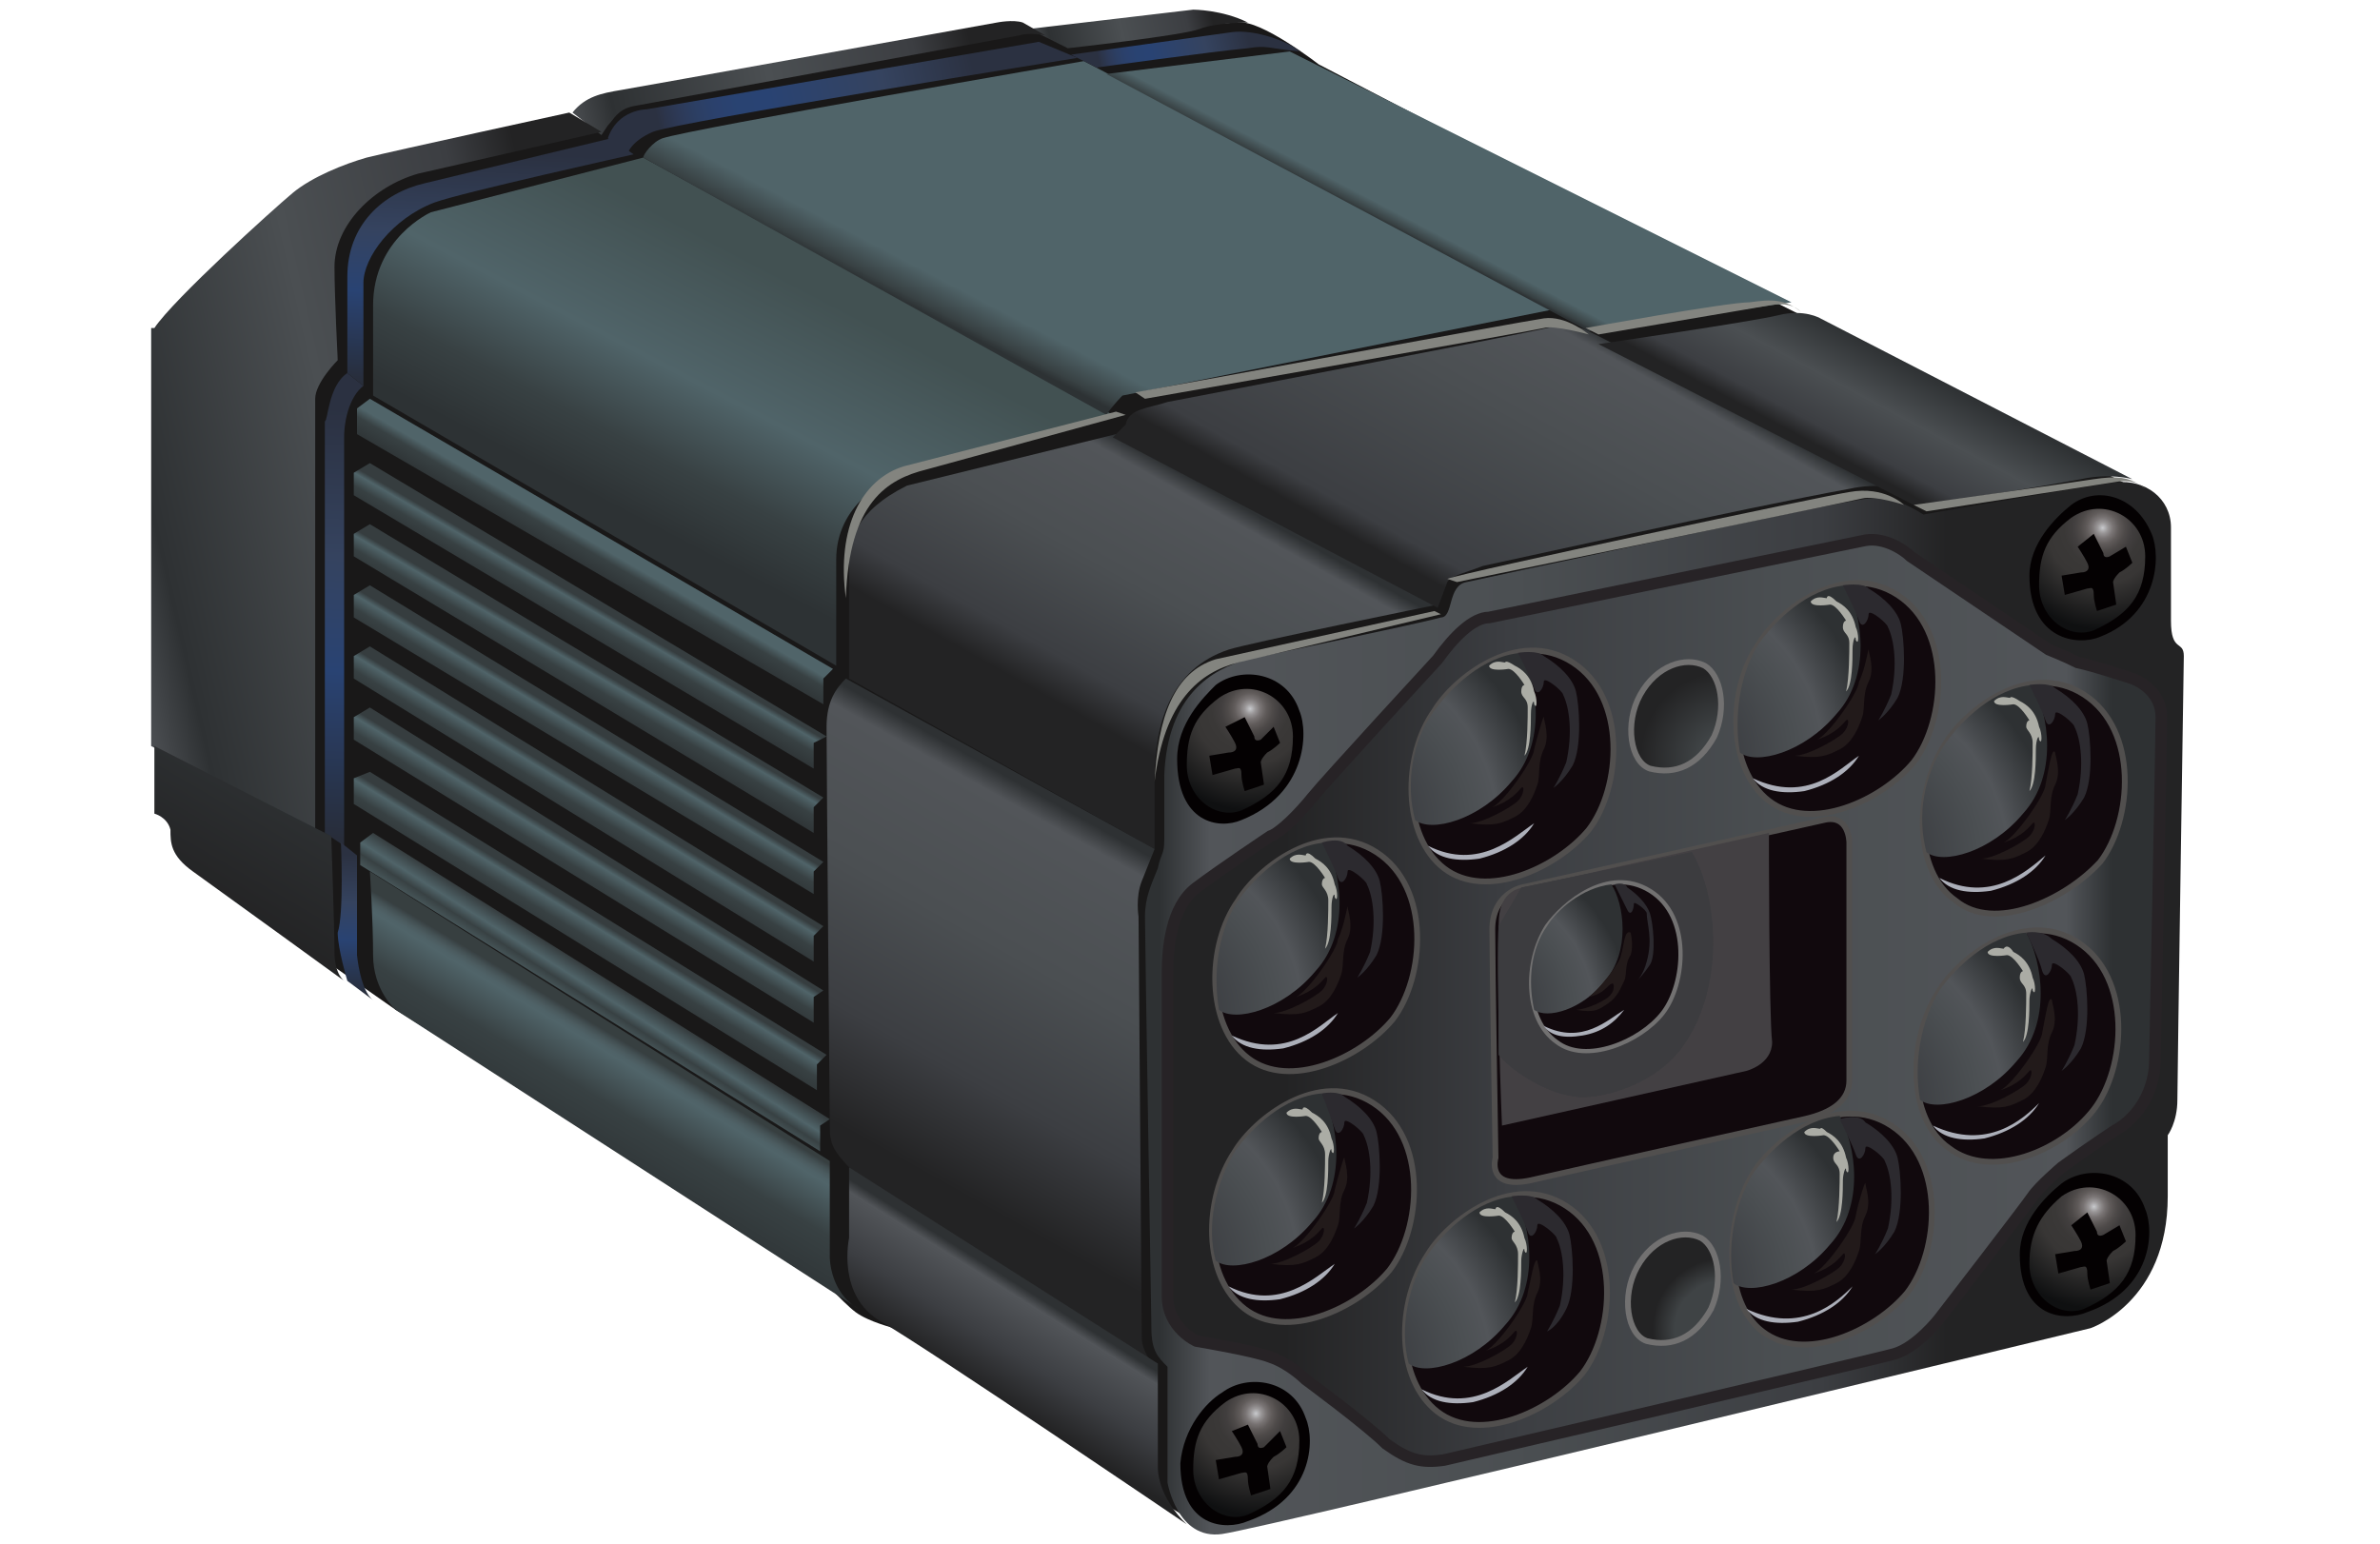 <?xml version="1.0" encoding="utf-8"?>
<!-- Generator: Adobe Illustrator 24.2.1, SVG Export Plug-In . SVG Version: 6.00 Build 0)  -->
<svg version="1.1" xmlns="http://www.w3.org/2000/svg" xmlns:xlink="http://www.w3.org/1999/xlink" x="0px" y="0px" width="74px"
	 height="48px" viewBox="0 0 74 48" style="enable-background:new 0 0 74 48;" xml:space="preserve">
<style type="text/css">
	.st0{fill:#191818;}
	.st1{fill:url(#SVGID_1_);}
	.st2{fill:url(#SVGID_2_);}
	.st3{fill:url(#SVGID_3_);}
	.st4{fill:url(#SVGID_4_);}
	.st5{fill:url(#SVGID_5_);}
	.st6{fill:url(#SVGID_6_);}
	.st7{fill:url(#SVGID_7_);}
	.st8{fill:url(#SVGID_8_);}
	.st9{fill:url(#SVGID_9_);}
	.st10{fill:url(#SVGID_10_);}
	.st11{fill:url(#SVGID_11_);}
	.st12{fill:url(#SVGID_12_);}
	.st13{fill:url(#SVGID_13_);}
	.st14{fill:url(#SVGID_14_);}
	.st15{fill:url(#SVGID_15_);}
	.st16{fill:url(#SVGID_16_);}
	.st17{fill:url(#SVGID_17_);}
	.st18{fill:url(#SVGID_18_);}
	.st19{fill:url(#SVGID_19_);}
	.st20{fill:url(#SVGID_20_);}
	.st21{fill:url(#SVGID_21_);}
	.st22{fill:url(#SVGID_22_);}
	.st23{fill:url(#SVGID_23_);}
	.st24{fill:url(#SVGID_24_);}
	.st25{fill:url(#SVGID_25_);}
	.st26{fill:url(#SVGID_26_);}
	.st27{fill:url(#SVGID_27_);}
	.st28{fill:url(#SVGID_28_);stroke:#272326;stroke-width:0.36;stroke-miterlimit:10;}
	.st29{fill:#11090D;stroke:#514F4E;stroke-width:0.18;stroke-miterlimit:10;}
	.st30{fill:#040102;}
	.st31{fill:url(#SVGID_29_);}
	.st32{fill:url(#SVGID_30_);}
	.st33{fill:url(#SVGID_31_);}
	.st34{fill:url(#SVGID_32_);}
	.st35{fill:url(#SVGID_33_);}
	.st36{fill:#2C2A2F;}
	.st37{fill:#ACAFB9;}
	.st38{fill:#221A1A;}
	.st39{fill:url(#SVGID_34_);}
	.st40{fill:url(#SVGID_35_);}
	.st41{fill:url(#SVGID_36_);}
	.st42{fill:url(#SVGID_37_);}
	.st43{fill:url(#SVGID_38_);}
	.st44{fill:url(#SVGID_39_);}
	.st45{fill:url(#SVGID_40_);}
	.st46{fill:url(#SVGID_41_);stroke:#727171;stroke-width:0.18;stroke-miterlimit:10;}
	.st47{fill:url(#SVGID_42_);stroke:#727171;stroke-width:0.18;stroke-miterlimit:10;}
	.st48{fill:#434043;}
	.st49{fill:#3C3C3F;}
	.st50{fill:#11090D;stroke:#727171;stroke-width:0.132;stroke-miterlimit:10;}
	.st51{fill:url(#SVGID_43_);}
	.st52{fill:url(#SVGID_44_);}
	.st53{fill:#ABACA5;}
	.st54{fill:#83847F;}
</style>
<g id="レイヤー_1">
</g>
<g id="レイヤー_2">
	<path class="st0" d="M9.5,11.5l-0.3,3.7L9,25.1c0,0,0,1.1,0.5,1.7c0.1,0.1,0.4,1.1,0.5,1.2c0.1,1.9,0.3,2,0.3,2l2,1.4l13,8.1
		c0,0,0.9,1,1.3,1.3c0.4,0.3,1.2,0.5,1.2,0.5s6.2,4,9.1,5.9c0.8,0.5,0.1-0.8,0.1-1.1c0-1.4-0.1-2.4-0.1-2.4s-0.5-0.4-0.5-0.9
		s-0.1-15-0.1-15s0.2-0.5,0.5-0.9l0.2-3.1c0,0-0.3-1.6,1.2-2.2c1.5-0.6,6.6-2,6.6-2s0.5-0.6,1.1-0.8c0.5-0.2,4-0.9,4-0.9
		s8.9-1.8,9.2-1.5l7.3-1.2c0,0-10.1-5.2-9.4-4.9l-1.6-0.8L41,2c0,0-1.8-1.4-2.5-1.3c-0.7,0-5.1,0.5-5.1,0.5S32.6,1,32,0.9
		s-9,1.5-9,1.5S19.2,3,18.9,3.5S18.4,3.9,18,4s-4.8,0.9-4.8,0.9S10,5,10,7.7C10,8.8,9.5,11.5,9.5,11.5z"/>
	<linearGradient id="SVGID_1_" gradientUnits="userSpaceOnUse" x1="19.705" y1="17.154" x2="24.537" y2="7.912">
		<stop  offset="9.215719e-02" style="stop-color:#2D3234"/>
		<stop  offset="0.283" style="stop-color:#384143"/>
		<stop  offset="0.532" style="stop-color:#506469"/>
		<stop  offset="0.932" style="stop-color:#425152"/>
	</linearGradient>
	<path class="st1" d="M20,4.9l-6.6,1.7c0,0-1.8,0.8-1.8,2.9s0,2.8,0,2.8l14.4,8.4v-3.3c0-1.7,1.5-2.5,2.2-2.7
		c0.6-0.2,6.4-1.8,6.4-1.8L20,4.9z"/>
	<linearGradient id="SVGID_2_" gradientUnits="userSpaceOnUse" x1="32.02" y1="24.242" x2="37.477" y2="14.48">
		<stop  offset="0.225" style="stop-color:#232324"/>
		<stop  offset="0.34" style="stop-color:#3C3E42"/>
		<stop  offset="0.623" style="stop-color:#4B4F52"/>
		<stop  offset="0.903" style="stop-color:#525559"/>
		<stop  offset="0.949" style="stop-color:#2E3133"/>
	</linearGradient>
	<path class="st2" d="M34.7,13.5l-6.5,1.6c-1.6,0.8-1.8,1.7-1.8,2.5c0,2.1,0,3.5,0,3.5l9.5,5.3v-2.2c0-1.7,0.5-3.4,2.3-4
		c0.6-0.2,6.5-1.4,6.5-1.4L34.7,13.5z"/>
	<linearGradient id="SVGID_3_" gradientUnits="userSpaceOnUse" x1="44.3" y1="18.956" x2="49.525" y2="9.61">
		<stop  offset="8.334852e-02" style="stop-color:#232324"/>
		<stop  offset="0.153" style="stop-color:#3C3E42"/>
		<stop  offset="0.623" style="stop-color:#4B4F52"/>
		<stop  offset="0.903" style="stop-color:#525559"/>
		<stop  offset="0.949" style="stop-color:#2E3133"/>
	</linearGradient>
	<path class="st3" d="M49.4,10.3c0,0-0.5-0.3-1.3-0.1c-0.8,0.2-11.8,2.3-11.8,2.3c-0.6,0.2-1.2,0.2-1.3,0.7l-0.4,0.4l10.1,5.3
		l0.3-0.8c0.1-0.2,0.6-0.3,1.1-0.5c0.5-0.1,8.1-1.8,11.4-2.4c0.9-0.2,1.6,0,1.6,0L49.4,10.3z"/>
	<linearGradient id="SVGID_4_" gradientUnits="userSpaceOnUse" x1="56.971" y1="14.711" x2="59.168" y2="10.6">
		<stop  offset="0.116" style="stop-color:#232324"/>
		<stop  offset="0.237" style="stop-color:#3C3E42"/>
		<stop  offset="0.549" style="stop-color:#4B4F52"/>
		<stop  offset="0.887" style="stop-color:#2E3133"/>
		<stop  offset="1" style="stop-color:#525559"/>
	</linearGradient>
	<path class="st4" d="M56.6,9.9c0,0-0.5-0.3-1.3-0.1c-0.8,0.2-5.6,0.9-5.6,0.9l9.8,5c0,0,1.9-0.2,5.2-0.8c0.9-0.2,1.6,0,1.6,0
		L56.6,9.9z"/>
	<linearGradient id="SVGID_5_" gradientUnits="userSpaceOnUse" x1="32.012" y1="11.412" x2="36.058" y2="3.674">
		<stop  offset="0" style="stop-color:#2D3234"/>
		<stop  offset="2.668539e-02" style="stop-color:#384143"/>
		<stop  offset="0.131" style="stop-color:#506469"/>
	</linearGradient>
	<path class="st5" d="M20,4.9c0-0.1,0.3-0.5,0.6-0.6c0.9-0.3,13.1-2.4,13.1-2.4l14.7,7.7l-13.5,2.7c0,0-0.3,0.3-0.5,0.6L20,4.9z"/>
	<linearGradient id="SVGID_6_" gradientUnits="userSpaceOnUse" x1="44.171" y1="7.516" x2="45.78" y2="4.439">
		<stop  offset="0" style="stop-color:#2D3234"/>
		<stop  offset="2.668539e-02" style="stop-color:#384143"/>
		<stop  offset="0.131" style="stop-color:#506469"/>
	</linearGradient>
	<polygon class="st6" points="34.4,2.3 40.1,1.6 55.7,9.4 49.4,10.3 	"/>
	<linearGradient id="SVGID_7_" gradientUnits="userSpaceOnUse" x1="18.029" y1="17.903" x2="19.002" y2="16.225">
		<stop  offset="9.215719e-02" style="stop-color:#2D3234"/>
		<stop  offset="0.416" style="stop-color:#384143"/>
		<stop  offset="0.566" style="stop-color:#506469"/>
	</linearGradient>
	<polygon class="st7" points="25.6,21.9 11.1,13.5 11.1,12.7 11.5,12.4 25.9,20.8 25.6,21.1 	"/>
	<linearGradient id="SVGID_8_" gradientUnits="userSpaceOnUse" x1="17.808" y1="19.92" x2="18.806" y2="18.199">
		<stop  offset="9.215719e-02" style="stop-color:#2D3234"/>
		<stop  offset="0.383" style="stop-color:#384143"/>
		<stop  offset="0.556" style="stop-color:#506469"/>
		<stop  offset="0.639" style="stop-color:#363D3F"/>
	</linearGradient>
	<polygon class="st8" points="25.3,23.9 11,15.4 11,14.7 11.5,14.4 25.7,22.9 25.3,23.1 	"/>
	<linearGradient id="SVGID_9_" gradientUnits="userSpaceOnUse" x1="17.77" y1="21.912" x2="18.823" y2="20.096">
		<stop  offset="9.215719e-02" style="stop-color:#2D3234"/>
		<stop  offset="0.383" style="stop-color:#384143"/>
		<stop  offset="0.556" style="stop-color:#506469"/>
		<stop  offset="0.639" style="stop-color:#363D3F"/>
	</linearGradient>
	<polygon class="st9" points="25.3,25.9 11,17.3 11,16.6 11.5,16.3 25.6,24.8 25.3,25.1 	"/>
	<linearGradient id="SVGID_10_" gradientUnits="userSpaceOnUse" x1="17.715" y1="23.882" x2="18.823" y2="22.028">
		<stop  offset="9.215719e-02" style="stop-color:#2D3234"/>
		<stop  offset="0.383" style="stop-color:#384143"/>
		<stop  offset="0.556" style="stop-color:#506469"/>
		<stop  offset="0.639" style="stop-color:#363D3F"/>
	</linearGradient>
	<polygon class="st10" points="25.3,27.8 11,19.2 11,18.5 11.5,18.2 25.6,26.8 25.3,27.1 	"/>
	<linearGradient id="SVGID_11_" gradientUnits="userSpaceOnUse" x1="17.705" y1="25.896" x2="18.876" y2="23.958">
		<stop  offset="9.215719e-02" style="stop-color:#2D3234"/>
		<stop  offset="0.383" style="stop-color:#384143"/>
		<stop  offset="0.556" style="stop-color:#506469"/>
		<stop  offset="0.639" style="stop-color:#363D3F"/>
	</linearGradient>
	<polygon class="st11" points="25.3,29.9 11,21.1 11,20.4 11.5,20.1 25.6,28.8 25.3,29.1 	"/>
	<linearGradient id="SVGID_12_" gradientUnits="userSpaceOnUse" x1="17.656" y1="27.866" x2="18.883" y2="25.848">
		<stop  offset="9.215719e-02" style="stop-color:#2D3234"/>
		<stop  offset="0.383" style="stop-color:#384143"/>
		<stop  offset="0.556" style="stop-color:#506469"/>
		<stop  offset="0.639" style="stop-color:#363D3F"/>
	</linearGradient>
	<polygon class="st12" points="25.3,31.8 11,23 11,22.3 11.5,22 25.6,30.8 25.3,31 	"/>
	<linearGradient id="SVGID_13_" gradientUnits="userSpaceOnUse" x1="17.695" y1="29.888" x2="18.95" y2="27.828">
		<stop  offset="9.215719e-02" style="stop-color:#2D3234"/>
		<stop  offset="0.383" style="stop-color:#384143"/>
		<stop  offset="0.556" style="stop-color:#506469"/>
		<stop  offset="0.639" style="stop-color:#363D3F"/>
	</linearGradient>
	<polygon class="st13" points="25.4,33.9 11,25 11,24.2 11.5,24 25.7,32.8 25.4,33.1 	"/>
	<linearGradient id="SVGID_14_" gradientUnits="userSpaceOnUse" x1="17.795" y1="31.837" x2="19.095" y2="29.777">
		<stop  offset="0.265" style="stop-color:#475659"/>
		<stop  offset="0.391" style="stop-color:#384143"/>
		<stop  offset="0.517" style="stop-color:#506469"/>
		<stop  offset="0.709" style="stop-color:#363D3F"/>
	</linearGradient>
	<polygon class="st14" points="25.5,35.8 11.2,26.9 11.2,26.2 11.6,25.9 25.8,34.8 25.5,35 	"/>
	<linearGradient id="SVGID_15_" gradientUnits="userSpaceOnUse" x1="17.451" y1="36.661" x2="20.844" y2="30.989">
		<stop  offset="9.215719e-02" style="stop-color:#2D3234"/>
		<stop  offset="0.416" style="stop-color:#384143"/>
		<stop  offset="0.621" style="stop-color:#506469"/>
		<stop  offset="0.64" style="stop-color:#4F6267"/>
		<stop  offset="0.661" style="stop-color:#4B5B5F"/>
		<stop  offset="0.682" style="stop-color:#435053"/>
		<stop  offset="0.704" style="stop-color:#384042"/>
		<stop  offset="0.706" style="stop-color:#373F40"/>
	</linearGradient>
	<path class="st15" d="M11.5,27.1l14.3,9v3c0,0,0,1.1,0.9,1.6l-14.4-9.3c0,0-0.7-0.6-0.7-1.7S11.5,27.1,11.5,27.1z"/>
	<linearGradient id="SVGID_16_" gradientUnits="userSpaceOnUse" x1="27.755" y1="37.788" x2="34.77" y2="25.24">
		<stop  offset="0.113" style="stop-color:#232324"/>
		<stop  offset="0.34" style="stop-color:#3C3E42"/>
		<stop  offset="0.623" style="stop-color:#4B4F52"/>
		<stop  offset="0.903" style="stop-color:#525559"/>
		<stop  offset="0.949" style="stop-color:#2E3133"/>
	</linearGradient>
	<path class="st16" d="M26.3,21.1c-0.3,0.3-0.6,0.7-0.6,1.5c0,1.2,0.1,12.4,0.1,12.4c0,0.6,0.1,0.8,0.8,1.5c0.6,0.5,9.4,6.1,9.4,6.1
		s-0.5-0.5-0.5-1c0-0.4-0.1-13.1-0.1-13.1s-0.1-0.6,0.1-1.1c0.2-0.5,0.4-1,0.4-1L26.3,21.1z"/>
	<linearGradient id="SVGID_17_" gradientUnits="userSpaceOnUse" x1="30.495" y1="43.768" x2="32.938" y2="39.863">
		<stop  offset="0.113" style="stop-color:#232324"/>
		<stop  offset="0.423" style="stop-color:#3C3E42"/>
		<stop  offset="0.765" style="stop-color:#525559"/>
		<stop  offset="0.837" style="stop-color:#2E3133"/>
	</linearGradient>
	<path class="st17" d="M26.4,36.3v2.2c0,0-0.4,1.8,1,2.6c1.4,0.8,9.5,6.3,9.5,6.3S36,46.6,36,45.6c0-1,0-3.2,0-3.2L26.4,36.3z"/>
	<linearGradient id="SVGID_18_" gradientUnits="userSpaceOnUse" x1="10.872" y1="11.855" x2="10.236" y2="26.319">
		<stop  offset="5.774533e-02" style="stop-color:#2B3141"/>
		<stop  offset="0.377" style="stop-color:#35435F"/>
		<stop  offset="0.623" style="stop-color:#294373"/>
		<stop  offset="1" style="stop-color:#282C37"/>
	</linearGradient>
	<path class="st18" d="M10.8,11.6l0.5,0.4c-0.4,0.3-0.6,1-0.6,1.6c0,0.6,0,12.7,0,12.7l-0.6-0.4V13.1C10.2,13.1,10.2,12,10.8,11.6z"
		/>
	<linearGradient id="SVGID_19_" gradientUnits="userSpaceOnUse" x1="11.261" y1="26.316" x2="11.054" y2="31.017">
		<stop  offset="5.774533e-02" style="stop-color:#2B3141"/>
		<stop  offset="0.377" style="stop-color:#35435F"/>
		<stop  offset="0.623" style="stop-color:#294373"/>
		<stop  offset="1" style="stop-color:#282C37"/>
	</linearGradient>
	<path class="st19" d="M10.6,26.2l0.5,0.4v3.1c0,0,0.1,1.1,0.5,1.4l-0.8-0.6c0,0-0.3-1-0.3-1.5C10.7,28.4,10.6,26.2,10.6,26.2z"/>
	<linearGradient id="SVGID_20_" gradientUnits="userSpaceOnUse" x1="15.314" y1="4.276" x2="14.966" y2="12.191">
		<stop  offset="5.774533e-02" style="stop-color:#2B3141"/>
		<stop  offset="0.377" style="stop-color:#35435F"/>
		<stop  offset="0.623" style="stop-color:#294373"/>
		<stop  offset="1" style="stop-color:#282C37"/>
	</linearGradient>
	<path class="st20" d="M10.8,11.6l0.5,0.4l0-3.2c0-0.8,0.9-2,2.2-2.5c0.8-0.3,6.2-1.5,6.2-1.5l-0.7-0.5l-5.8,1.4
		C11.9,6,10.8,7,10.8,8.6C10.8,10.2,10.8,11.6,10.8,11.6z"/>
	<linearGradient id="SVGID_21_" gradientUnits="userSpaceOnUse" x1="32.73" y1="1.217" x2="18.599" y2="4.457">
		<stop  offset="0.179" style="stop-color:#2B3141"/>
		<stop  offset="0.377" style="stop-color:#35435F"/>
		<stop  offset="0.623" style="stop-color:#294373"/>
		<stop  offset="0.689" style="stop-color:#294372"/>
		<stop  offset="0.736" style="stop-color:#2B416D"/>
		<stop  offset="0.777" style="stop-color:#2C3F64"/>
		<stop  offset="0.815" style="stop-color:#2D3A58"/>
		<stop  offset="0.85" style="stop-color:#2C3449"/>
		<stop  offset="0.865" style="stop-color:#2B3141"/>
	</linearGradient>
	<path class="st21" d="M18.9,4.3l0.6,0.5c0,0,0.1-0.4,0.8-0.7C21,3.8,33.5,1.8,33.5,1.8l-1.2-0.5L20.1,3.4
		C20.1,3.4,19.2,3.4,18.9,4.3z"/>
	<linearGradient id="SVGID_22_" gradientUnits="userSpaceOnUse" x1="40.008" y1="0.913" x2="33.34" y2="2.442">
		<stop  offset="0.179" style="stop-color:#2B3141"/>
		<stop  offset="0.377" style="stop-color:#35435F"/>
		<stop  offset="0.623" style="stop-color:#294373"/>
		<stop  offset="0.689" style="stop-color:#294372"/>
		<stop  offset="0.736" style="stop-color:#2B416D"/>
		<stop  offset="0.777" style="stop-color:#2C3F64"/>
		<stop  offset="0.815" style="stop-color:#2D3A58"/>
		<stop  offset="0.85" style="stop-color:#2C3449"/>
		<stop  offset="0.865" style="stop-color:#2B3141"/>
	</linearGradient>
	<path class="st22" d="M33.3,1.7l5-0.7c0.7-0.1,1.8,0.3,2.1,0.6c-1-0.1-1-0.2-1.6-0.1c-1.1,0.1-4.7,0.6-4.7,0.6L33.3,1.7z"/>
	<linearGradient id="SVGID_23_" gradientUnits="userSpaceOnUse" x1="38.372" y1="0.133" x2="31.98" y2="1.598">
		<stop  offset="0.116" style="stop-color:#232324"/>
		<stop  offset="0.237" style="stop-color:#3C3E42"/>
		<stop  offset="0.549" style="stop-color:#4B4F52"/>
		<stop  offset="0.887" style="stop-color:#2E3133"/>
		<stop  offset="1" style="stop-color:#525559"/>
	</linearGradient>
	<path class="st23" d="M32,0.9l5.1-0.6c0,0,0.9,0,1.7,0.4c0,0-1,0-1.5,0.2s-4.1,0.6-4.1,0.6L32,0.9z"/>
	<linearGradient id="SVGID_24_" gradientUnits="userSpaceOnUse" x1="31.745" y1="0.597" x2="17.466" y2="3.871">
		<stop  offset="0.116" style="stop-color:#232324"/>
		<stop  offset="0.237" style="stop-color:#3C3E42"/>
		<stop  offset="0.549" style="stop-color:#4B4F52"/>
		<stop  offset="0.887" style="stop-color:#2E3133"/>
		<stop  offset="1" style="stop-color:#525559"/>
	</linearGradient>
	<path class="st24" d="M17.8,3.5c0.4-0.5,0.9-0.6,1.5-0.7S31,0.7,31,0.7s0.5-0.1,0.8,0l0.7,0.4c0,0-0.5-0.1-0.8,0l-12,2.2
		c-0.5,0.1-0.6,0.4-0.8,0.6l-0.2,0.3L17.8,3.5z"/>
	<linearGradient id="SVGID_25_" gradientUnits="userSpaceOnUse" x1="20.081" y1="13.197" x2="2.957" y2="17.123">
		<stop  offset="0.116" style="stop-color:#232324"/>
		<stop  offset="0.237" style="stop-color:#3C3E42"/>
		<stop  offset="0.549" style="stop-color:#4B4F52"/>
		<stop  offset="0.887" style="stop-color:#2E3133"/>
		<stop  offset="1" style="stop-color:#525559"/>
	</linearGradient>
	<path class="st25" d="M4.8,10.2C5.4,9.3,8.5,6.5,9.1,6c0.6-0.5,1.6-0.9,2.3-1.1c0.8-0.2,6.3-1.4,6.3-1.4l1,0.6l-5.7,1.3
		c-1.4,0.4-2.6,1.6-2.6,2.9c0,0.9,0.1,2.9,0.1,2.9s-0.7,0.7-0.7,1.2s0,13.4,0,13.4l-5.1-2.6V10.2z"/>
	<linearGradient id="SVGID_26_" gradientUnits="userSpaceOnUse" x1="6.468" y1="28.94" x2="9.52" y2="23.709">
		<stop  offset="0.113" style="stop-color:#232324"/>
		<stop  offset="0.837" style="stop-color:#2E3133"/>
	</linearGradient>
	<path class="st26" d="M4.8,23.2v2.1c0,0,0.4,0.1,0.5,0.5c0,0.4,0,0.8,0.7,1.3s4.7,3.4,4.7,3.4s-0.3-0.2-0.3-0.9S10.3,26,10.3,26
		L4.8,23.2z"/>
	<linearGradient id="SVGID_27_" gradientUnits="userSpaceOnUse" x1="68.132" y1="31.332" x2="34.333" y2="31.332">
		<stop  offset="0.225" style="stop-color:#232324"/>
		<stop  offset="0.34" style="stop-color:#3C3E42"/>
		<stop  offset="0.623" style="stop-color:#4B4F52"/>
		<stop  offset="0.903" style="stop-color:#525559"/>
		<stop  offset="0.949" style="stop-color:#2E3133"/>
	</linearGradient>
	<path class="st27" d="M36.2,26.1c0,0.5-0.1,0.4-0.2,0.9c-0.2,0.5-0.4,0.9-0.4,1.5s0.2,12.8,0.2,12.8c0,0.7,0.2,0.9,0.5,1.2
		c0,0.5,0,3.6,0,3.6s0.3,1.8,1.7,1.6c1.4-0.2,27-6.4,27-6.4s2.4-0.8,2.4-4.1c0-0.7,0-1.9,0-1.9s0.3-0.4,0.3-1.1s0.2-13.8,0.2-13.8
		c0-0.5-0.4-0.1-0.4-1.1c0-0.9,0-2.9,0-2.9c0-0.9-0.8-1.5-1.7-1.4c-0.9,0.1-6,1-6,1c-0.3-0.2-1-0.6-1.7-0.5
		c-1,0.1-12.5,2.6-12.5,2.6c-0.6,0.1-0.4,1.1-0.8,1.1c-0.7,0.2-6,1.3-6,1.3c-1.1,0.3-2.5,1.1-2.6,3.6L36.2,26.1z"/>
	<linearGradient id="SVGID_28_" gradientUnits="userSpaceOnUse" x1="36.451" y1="31.024" x2="67.232" y2="31.024">
		<stop  offset="0.113" style="stop-color:#232324"/>
		<stop  offset="0.34" style="stop-color:#3C3E42"/>
		<stop  offset="0.623" style="stop-color:#4B4F52"/>
		<stop  offset="0.903" style="stop-color:#525559"/>
		<stop  offset="0.949" style="stop-color:#2E3133"/>
	</linearGradient>
	<path class="st28" d="M46.3,19.2L58,16.8c0.6-0.1,1.2,0.3,1.4,0.5c0.3,0.2,4.3,2.9,4.3,2.9s0.5,0.2,0.9,0.4
		c0.5,0.1,1.7,0.5,1.7,0.5s0.9,0.3,0.9,1.2s-0.2,10.7-0.2,10.7c0,0.5-0.2,1.4-1,2c-0.8,0.5-1.9,1.3-1.9,1.3s-0.7,0.6-0.9,0.9
		c-0.2,0.3-2.9,3.8-2.9,3.8s-0.7,0.9-1.4,1.1c-0.7,0.2-14,3.3-14,3.3c-0.7,0.1-1.1,0-1.8-0.5c-0.6-0.6-2.5-2-2.5-2s-0.5-0.5-1.1-0.7
		c-0.5-0.2-2.3-0.5-2.3-0.5s-0.9-0.4-0.9-1.4s0-10,0-10c0-0.8,0.1-2.1,0.9-2.7s2.3-1.6,2.3-1.6c0.3-0.1,0.9-0.7,1.3-1.2
		c0.4-0.5,3.9-4.3,3.9-4.3C45.2,19.8,45.8,19.2,46.3,19.2z"/>
	<path class="st29" d="M56.7,25.5l-9.4,2.1c0,0-0.9,0.2-0.9,1.3s0.1,7.1,0.1,7.1s-0.3,1,1.1,0.7c1.3-0.3,8.5-1.9,8.5-1.9
		c0.9-0.2,1.4-0.6,1.4-1.2s0-7.4,0-7.4S57.5,25.3,56.7,25.5z"/>
</g>
<g id="レイヤー_3">
	<path class="st30" d="M37.8,21.3c0.8-0.6,2.2-0.4,2.6,0.8c0.3,0.7,0.2,2.6-1.8,3.4c-0.7,0.3-2,0.1-2-1.9
		C36.6,22.5,37.4,21.7,37.8,21.3z"/>
	<radialGradient id="SVGID_29_" cx="38.872" cy="22.04" r="3.171" gradientUnits="userSpaceOnUse">
		<stop  offset="0" style="stop-color:#C8C9CD"/>
		<stop  offset="5.423518e-03" style="stop-color:#C3C4C7"/>
		<stop  offset="5.170009e-02" style="stop-color:#9A9798"/>
		<stop  offset="0.102" style="stop-color:#797474"/>
		<stop  offset="0.157" style="stop-color:#605B5A"/>
		<stop  offset="0.219" style="stop-color:#4E4A49"/>
		<stop  offset="0.29" style="stop-color:#413E3E"/>
		<stop  offset="0.379" style="stop-color:#3A3837"/>
		<stop  offset="0.545" style="stop-color:#383635"/>
		<stop  offset="0.996" style="stop-color:#0F1011"/>
	</radialGradient>
	<path class="st31" d="M37.9,21.7c1-0.7,2.3,0,2.3,1.2c0,1.2-0.5,1.8-1.6,2.3c-0.8,0.3-1.7-0.4-1.7-1.4
		C36.9,22.9,37.1,22.3,37.9,21.7z"/>
	<path class="st30" d="M38.1,22.6c0,0,0.2,0.3,0.3,0.5c0.1,0.2,0,0.3-0.2,0.3l-0.6,0.1l0.1,0.6l0.7-0.2c0.1,0,0.2-0.1,0.2,0.2
		c0,0.2,0.1,0.5,0.1,0.5l0.6-0.2l-0.1-0.7c0,0,0-0.1,0.2-0.3c0.2-0.1,0.4-0.3,0.4-0.3l-0.2-0.5L39.2,23c0,0-0.2,0.1-0.2-0.1
		c-0.1-0.2-0.3-0.6-0.3-0.6L38.1,22.6z"/>
	<path class="st30" d="M64.4,15.7c0.8-0.6,2-0.3,2.5,0.9c0.3,0.7,0.2,2.5-1.6,3.2c-0.7,0.3-2.2,0.1-2.2-1.9
		C63.1,16.9,63.9,16.1,64.4,15.7z"/>
	<radialGradient id="SVGID_30_" cx="65.378" cy="16.415" r="3.171" gradientUnits="userSpaceOnUse">
		<stop  offset="0" style="stop-color:#C8C9CD"/>
		<stop  offset="5.423518e-03" style="stop-color:#C3C4C7"/>
		<stop  offset="5.170009e-02" style="stop-color:#9A9798"/>
		<stop  offset="0.102" style="stop-color:#797474"/>
		<stop  offset="0.157" style="stop-color:#605B5A"/>
		<stop  offset="0.219" style="stop-color:#4E4A49"/>
		<stop  offset="0.29" style="stop-color:#413E3E"/>
		<stop  offset="0.379" style="stop-color:#3A3837"/>
		<stop  offset="0.545" style="stop-color:#383635"/>
		<stop  offset="0.996" style="stop-color:#0F1011"/>
	</radialGradient>
	<path class="st32" d="M64.4,16.1c1-0.7,2.3,0,2.3,1.2c0,1.2-0.5,1.8-1.6,2.3c-0.8,0.3-1.7-0.4-1.7-1.4
		C63.4,17.3,63.6,16.7,64.4,16.1z"/>
	<path class="st30" d="M64.6,17c0,0,0.2,0.3,0.3,0.5c0.1,0.2,0,0.3-0.2,0.3l-0.6,0.1l0.1,0.6l0.7-0.2c0.1,0,0.2-0.1,0.2,0.2
		c0,0.2,0.1,0.5,0.1,0.5l0.6-0.2l-0.1-0.7c0,0,0-0.1,0.2-0.3c0.2-0.1,0.4-0.3,0.4-0.3l-0.2-0.5l-0.5,0.3c0,0-0.2,0.1-0.2-0.1
		c-0.1-0.2-0.3-0.6-0.3-0.6L64.6,17z"/>
	<path class="st30" d="M64.1,36.8c0.8-0.6,2.2-0.4,2.6,0.8c0.3,0.7,0.2,2.5-1.8,3.2c-0.7,0.3-2.1,0.2-2.1-1.8
		C62.8,38,63.6,37.2,64.1,36.8z"/>
	<radialGradient id="SVGID_31_" cx="65.108" cy="37.521" r="3.171" gradientUnits="userSpaceOnUse">
		<stop  offset="0" style="stop-color:#C8C9CD"/>
		<stop  offset="5.423518e-03" style="stop-color:#C3C4C7"/>
		<stop  offset="5.170009e-02" style="stop-color:#9A9798"/>
		<stop  offset="0.102" style="stop-color:#797474"/>
		<stop  offset="0.157" style="stop-color:#605B5A"/>
		<stop  offset="0.219" style="stop-color:#4E4A49"/>
		<stop  offset="0.29" style="stop-color:#413E3E"/>
		<stop  offset="0.379" style="stop-color:#3A3837"/>
		<stop  offset="0.545" style="stop-color:#383635"/>
		<stop  offset="0.996" style="stop-color:#0F1011"/>
	</radialGradient>
	<path class="st33" d="M64.1,37.2c1-0.7,2.3,0,2.3,1.2c0,1.2-0.5,1.8-1.6,2.3c-0.8,0.3-1.7-0.4-1.7-1.4
		C63.1,38.4,63.4,37.8,64.1,37.2z"/>
	<path class="st30" d="M64.4,38.1c0,0,0.2,0.3,0.3,0.5c0.1,0.2,0,0.3-0.2,0.3l-0.6,0.1l0.1,0.6l0.7-0.2c0.1,0,0.2-0.1,0.2,0.2
		c0,0.2,0.1,0.5,0.1,0.5l0.6-0.2l-0.1-0.7c0,0,0-0.1,0.2-0.3c0.2-0.1,0.4-0.3,0.4-0.3l-0.2-0.5l-0.5,0.3c0,0-0.2,0.1-0.2-0.1
		c-0.1-0.2-0.3-0.6-0.3-0.6L64.4,38.1z"/>
	<path class="st30" d="M38,43.3c0.8-0.6,2.2-0.4,2.6,0.8c0.3,0.7,0.2,2.5-1.8,3.2c-0.7,0.3-2.1,0.2-2.1-1.8
		C36.8,44.4,37.5,43.6,38,43.3z"/>
	<radialGradient id="SVGID_32_" cx="39.052" cy="43.956" r="3.171" gradientUnits="userSpaceOnUse">
		<stop  offset="0" style="stop-color:#C8C9CD"/>
		<stop  offset="5.423518e-03" style="stop-color:#C3C4C7"/>
		<stop  offset="5.170009e-02" style="stop-color:#9A9798"/>
		<stop  offset="0.102" style="stop-color:#797474"/>
		<stop  offset="0.157" style="stop-color:#605B5A"/>
		<stop  offset="0.219" style="stop-color:#4E4A49"/>
		<stop  offset="0.29" style="stop-color:#413E3E"/>
		<stop  offset="0.379" style="stop-color:#3A3837"/>
		<stop  offset="0.545" style="stop-color:#383635"/>
		<stop  offset="0.996" style="stop-color:#0F1011"/>
	</radialGradient>
	<path class="st34" d="M38.1,43.6c1-0.7,2.3,0,2.3,1.2c0,1.2-0.5,1.8-1.6,2.3c-0.8,0.3-1.7-0.4-1.7-1.4
		C37.1,44.8,37.3,44.2,38.1,43.6z"/>
	<path class="st30" d="M38.3,44.5c0,0,0.2,0.3,0.3,0.5c0.1,0.2,0,0.3-0.2,0.3l-0.6,0.1l0.1,0.6l0.7-0.2c0.1,0,0.2-0.1,0.2,0.2
		c0,0.2,0.1,0.5,0.1,0.5l0.6-0.2l-0.1-0.7c0,0,0-0.1,0.2-0.3c0.2-0.1,0.4-0.3,0.4-0.3l-0.2-0.5L39.3,45c0,0-0.2,0.1-0.2-0.1
		c-0.1-0.2-0.3-0.6-0.3-0.6L38.3,44.5z"/>
	<path class="st29" d="M44.6,22.1c0.6-1,2.6-2.6,4.3-1.5s1.5,3.9,0.5,5.2c-1,1.2-3.2,2.2-4.5,1.2S43.6,23.5,44.6,22.1z"/>
	<radialGradient id="SVGID_33_" cx="41.011" cy="25.748" r="7.454" gradientUnits="userSpaceOnUse">
		<stop  offset="0.113" style="stop-color:#464446"/>
		<stop  offset="0.225" style="stop-color:#232324"/>
		<stop  offset="0.34" style="stop-color:#3C3E42"/>
		<stop  offset="0.623" style="stop-color:#4B4F52"/>
		<stop  offset="0.746" style="stop-color:#525559"/>
		<stop  offset="0.949" style="stop-color:#2E3133"/>
	</radialGradient>
	<path class="st35" d="M44.6,22.1c0.5-0.7,1.5-1.7,2.7-1.8c0.5,0.9,0.8,2.8-0.3,4c-1,1.2-2.5,1.6-3,1.2C43.7,24.4,43.9,23,44.6,22.1
		z"/>
	<path class="st36" d="M48,20.4c0.5,0.3,0.9,0.7,1,1.1s0.2,1.7-0.1,2.3c-0.3,0.5-0.6,0.7-0.6,0.7s0.2-0.3,0.4-0.8
		c0.2-0.9,0.1-1.7-0.1-2.1c0-0.1-0.6-0.6-0.6-0.4c0,0.2-0.2,0.5-0.3,0.2c-0.1-0.3-0.5-1.1-0.5-1.1S47.8,20.2,48,20.4z"/>
	<path class="st37" d="M44.4,26.3c0.3,0.4,0.9,0.5,1.6,0.4c0.8-0.2,1.4-0.6,1.7-1.1C47.1,26,46,27.1,44.4,26.3z"/>
	<path class="st38" d="M47.7,23.3c0,0.3-0.9,1.6-1.3,1.8c0.6-0.2,0.8-0.5,0.9-0.6c0.1-0.1,0.1,0.2-0.1,0.4c-0.2,0.2-1.1,0.7-1.5,0.7
		c0.8,0.1,1,0,1.4-0.2c0.4-0.2,0.6-0.7,0.7-1c0.1-0.3,0-0.7,0.2-1.1s0-0.9,0-1S47.8,22.9,47.7,23.3z"/>
	<path class="st29" d="M38.5,28c0.6-1,2.6-2.6,4.3-1.5c1.7,1.1,1.5,3.9,0.5,5.2c-1,1.2-3.2,2.2-4.5,1.2C37.5,31.9,37.5,29.4,38.5,28
		z"/>
	<radialGradient id="SVGID_34_" cx="34.951" cy="31.628" r="7.454" gradientUnits="userSpaceOnUse">
		<stop  offset="0.113" style="stop-color:#464446"/>
		<stop  offset="0.225" style="stop-color:#232324"/>
		<stop  offset="0.34" style="stop-color:#3C3E42"/>
		<stop  offset="0.623" style="stop-color:#4B4F52"/>
		<stop  offset="0.746" style="stop-color:#525559"/>
		<stop  offset="0.949" style="stop-color:#2E3133"/>
	</radialGradient>
	<path class="st39" d="M38.5,28c0.5-0.7,1.5-1.7,2.7-1.8c0.5,0.9,0.8,2.8-0.3,4c-1,1.2-2.5,1.6-3,1.2C37.7,30.2,37.9,28.9,38.5,28z"
		/>
	<path class="st36" d="M41.9,26.3c0.5,0.3,0.9,0.7,1,1.1c0.1,0.4,0.2,1.7-0.1,2.3c-0.3,0.5-0.6,0.7-0.6,0.7s0.2-0.3,0.4-0.8
		c0.2-0.9,0.1-1.7-0.1-2.1c0-0.1-0.6-0.6-0.6-0.4c0,0.2-0.2,0.5-0.3,0.2s-0.5-1.1-0.5-1.1S41.7,26,41.9,26.3z"/>
	<path class="st37" d="M38.3,32.2c0.3,0.4,0.9,0.5,1.6,0.4c0.8-0.2,1.4-0.6,1.7-1.1C41,31.9,40,33,38.3,32.2z"/>
	<path class="st38" d="M41.6,29.2c0,0.3-0.9,1.6-1.3,1.8c0.6-0.2,0.8-0.5,0.9-0.6c0.1-0.1,0.1,0.2-0.1,0.4c-0.2,0.2-1.1,0.7-1.5,0.7
		c0.8,0.1,1,0,1.4-0.2c0.4-0.2,0.6-0.7,0.7-1c0.1-0.3,0-0.7,0.2-1.1s0-0.9,0-1S41.8,28.8,41.6,29.2z"/>
	<path class="st29" d="M54.7,20c0.6-1,2.6-2.6,4.3-1.5c1.7,1.1,1.5,3.9,0.5,5.2c-1,1.2-3.2,2.2-4.5,1.2S53.7,21.4,54.7,20z"/>
	<radialGradient id="SVGID_35_" cx="51.152" cy="23.648" r="7.454" gradientUnits="userSpaceOnUse">
		<stop  offset="0.113" style="stop-color:#464446"/>
		<stop  offset="0.225" style="stop-color:#232324"/>
		<stop  offset="0.34" style="stop-color:#3C3E42"/>
		<stop  offset="0.623" style="stop-color:#4B4F52"/>
		<stop  offset="0.746" style="stop-color:#525559"/>
		<stop  offset="0.949" style="stop-color:#2E3133"/>
	</radialGradient>
	<path class="st40" d="M54.7,20c0.5-0.7,1.5-1.7,2.7-1.8c0.5,0.9,0.8,2.8-0.3,4c-1,1.2-2.5,1.6-3,1.2C53.9,22.3,54.1,20.9,54.7,20z"
		/>
	<path class="st36" d="M58.1,18.3c0.5,0.3,0.9,0.7,1,1.1c0.1,0.4,0.2,1.7-0.1,2.3c-0.3,0.5-0.6,0.7-0.6,0.7s0.2-0.3,0.4-0.8
		c0.2-0.9,0.1-1.7-0.1-2.1c0-0.1-0.6-0.6-0.6-0.4c0,0.2-0.2,0.5-0.3,0.2c-0.1-0.3-0.5-1.1-0.5-1.1S57.9,18.1,58.1,18.3z"/>
	<path class="st37" d="M54.5,24.2c0.3,0.4,0.9,0.5,1.6,0.4c0.8-0.2,1.4-0.6,1.7-1.1C57.2,23.9,56.2,25,54.5,24.2z"/>
	<path class="st38" d="M57.8,21.2c0,0.3-0.9,1.6-1.3,1.8c0.6-0.2,0.8-0.5,0.9-0.6c0.1-0.1,0.1,0.2-0.1,0.4c-0.2,0.2-1.1,0.7-1.5,0.7
		c0.8,0.1,1,0,1.4-0.2c0.4-0.2,0.6-0.7,0.7-1c0.1-0.3,0-0.7,0.2-1.1c0.2-0.4,0-0.9,0-1S58,20.8,57.8,21.2z"/>
	<path class="st29" d="M60.5,23.1c0.6-1,2.6-2.6,4.3-1.5c1.7,1.1,1.5,3.9,0.5,5.2C64.2,28,62,29,60.8,28
		C59.5,27.1,59.5,24.6,60.5,23.1z"/>
	<radialGradient id="SVGID_36_" cx="56.912" cy="26.798" r="7.454" gradientUnits="userSpaceOnUse">
		<stop  offset="0.113" style="stop-color:#464446"/>
		<stop  offset="0.225" style="stop-color:#232324"/>
		<stop  offset="0.34" style="stop-color:#3C3E42"/>
		<stop  offset="0.623" style="stop-color:#4B4F52"/>
		<stop  offset="0.746" style="stop-color:#525559"/>
		<stop  offset="0.949" style="stop-color:#2E3133"/>
	</radialGradient>
	<path class="st41" d="M60.5,23.1c0.5-0.7,1.5-1.7,2.7-1.8c0.5,0.9,0.8,2.8-0.3,4c-1,1.2-2.5,1.6-3,1.2
		C59.6,25.4,59.8,24.1,60.5,23.1z"/>
	<path class="st36" d="M63.9,21.4c0.5,0.3,0.9,0.7,1,1.1s0.2,1.7-0.1,2.3c-0.3,0.5-0.6,0.7-0.6,0.7s0.2-0.3,0.4-0.8
		c0.2-0.9,0.1-1.7-0.1-2.1c0-0.1-0.6-0.6-0.6-0.4s-0.2,0.5-0.3,0.2c-0.1-0.3-0.5-1.1-0.5-1.1S63.7,21.2,63.9,21.4z"/>
	<path class="st37" d="M60.3,27.3c0.3,0.4,0.9,0.5,1.6,0.4c0.8-0.2,1.4-0.6,1.7-1.1C63,27.1,61.9,28.1,60.3,27.3z"/>
	<path class="st38" d="M63.6,24.4c0,0.3-0.9,1.6-1.3,1.8c0.6-0.2,0.8-0.5,0.9-0.6c0.1-0.1,0.1,0.2-0.1,0.4c-0.2,0.2-1.1,0.7-1.5,0.7
		c0.8,0.1,1,0,1.4-0.2c0.4-0.2,0.6-0.7,0.7-1s0-0.7,0.2-1.1c0.2-0.4,0-0.9,0-1C63.8,23.2,63.7,23.9,63.6,24.4z"/>
	<path class="st29" d="M60.3,30.8c0.6-1,2.6-2.6,4.3-1.5c1.7,1.1,1.5,3.9,0.5,5.2s-3.2,2.2-4.5,1.2C59.3,34.8,59.3,32.3,60.3,30.8z"
		/>
	<radialGradient id="SVGID_37_" cx="56.762" cy="34.508" r="7.454" gradientUnits="userSpaceOnUse">
		<stop  offset="0.113" style="stop-color:#464446"/>
		<stop  offset="0.225" style="stop-color:#232324"/>
		<stop  offset="0.34" style="stop-color:#3C3E42"/>
		<stop  offset="0.623" style="stop-color:#4B4F52"/>
		<stop  offset="0.746" style="stop-color:#525559"/>
		<stop  offset="0.949" style="stop-color:#2E3133"/>
	</radialGradient>
	<path class="st42" d="M60.3,30.8c0.5-0.7,1.5-1.7,2.7-1.8c0.5,0.9,0.8,2.8-0.3,4c-1,1.2-2.5,1.6-3,1.2
		C59.5,33.1,59.7,31.8,60.3,30.8z"/>
	<path class="st36" d="M63.8,29.2c0.5,0.3,0.9,0.7,1,1.1s0.2,1.7-0.1,2.3c-0.3,0.5-0.6,0.7-0.6,0.7s0.2-0.3,0.4-0.8
		c0.2-0.9,0.1-1.7-0.1-2.1c0-0.1-0.6-0.6-0.6-0.4s-0.2,0.5-0.3,0.2C63.4,29.8,63,29,63,29S63.5,28.9,63.8,29.2z"/>
	<path class="st37" d="M60.1,35c0.3,0.4,0.9,0.5,1.6,0.4c0.8-0.2,1.4-0.6,1.7-1.1C62.9,34.8,61.8,35.8,60.1,35z"/>
	<path class="st38" d="M63.5,32.1c0,0.3-0.9,1.6-1.3,1.8c0.6-0.2,0.8-0.5,0.9-0.6c0.1-0.1,0.1,0.2-0.1,0.4c-0.2,0.2-1.1,0.7-1.5,0.7
		c0.8,0.1,1,0,1.4-0.2c0.4-0.2,0.6-0.7,0.7-1c0.1-0.3,0-0.7,0.2-1.1c0.2-0.4,0-0.9,0-1C63.7,30.9,63.6,31.6,63.5,32.1z"/>
	<path class="st29" d="M54.5,36.5c0.6-1,2.6-2.6,4.3-1.5c1.7,1.1,1.5,3.9,0.5,5.2c-1,1.2-3.2,2.2-4.5,1.2
		C53.6,40.5,53.6,38,54.5,36.5z"/>
	<radialGradient id="SVGID_38_" cx="50.972" cy="40.209" r="7.454" gradientUnits="userSpaceOnUse">
		<stop  offset="0.113" style="stop-color:#464446"/>
		<stop  offset="0.225" style="stop-color:#232324"/>
		<stop  offset="0.34" style="stop-color:#3C3E42"/>
		<stop  offset="0.623" style="stop-color:#4B4F52"/>
		<stop  offset="0.746" style="stop-color:#525559"/>
		<stop  offset="0.949" style="stop-color:#2E3133"/>
	</radialGradient>
	<path class="st43" d="M54.5,36.5c0.5-0.7,1.5-1.7,2.7-1.8c0.5,0.9,0.8,2.8-0.3,4c-1,1.2-2.5,1.6-3,1.2
		C53.7,38.8,53.9,37.5,54.5,36.5z"/>
	<path class="st36" d="M58,34.9c0.5,0.3,0.9,0.7,1,1.1c0.1,0.4,0.2,1.7-0.1,2.3c-0.3,0.5-0.6,0.7-0.6,0.7s0.2-0.3,0.4-0.8
		c0.2-0.9,0.1-1.7-0.1-2.1c0-0.1-0.6-0.6-0.6-0.4c0,0.2-0.2,0.5-0.3,0.2s-0.5-1.1-0.5-1.1S57.8,34.6,58,34.9z"/>
	<path class="st37" d="M54.3,40.7c0.3,0.4,0.9,0.5,1.6,0.4c0.8-0.2,1.4-0.6,1.7-1.1C57.1,40.5,56,41.5,54.3,40.7z"/>
	<path class="st38" d="M57.7,37.8c0,0.3-0.9,1.6-1.3,1.8c0.6-0.2,0.8-0.5,0.9-0.6c0.1-0.1,0.1,0.2-0.1,0.4c-0.2,0.2-1.1,0.7-1.5,0.7
		c0.8,0.1,1,0,1.4-0.2c0.4-0.2,0.6-0.7,0.7-1s0-0.7,0.2-1.1c0.2-0.4,0-0.9,0-1S57.8,37.3,57.7,37.8z"/>
	<path class="st29" d="M44.4,39c0.6-1,2.6-2.6,4.3-1.5c1.7,1.1,1.5,3.9,0.5,5.2c-1,1.2-3.2,2.2-4.5,1.2C43.4,42.9,43.4,40.5,44.4,39
		z"/>
	<radialGradient id="SVGID_39_" cx="40.831" cy="42.669" r="7.454" gradientUnits="userSpaceOnUse">
		<stop  offset="0.113" style="stop-color:#464446"/>
		<stop  offset="0.225" style="stop-color:#232324"/>
		<stop  offset="0.34" style="stop-color:#3C3E42"/>
		<stop  offset="0.623" style="stop-color:#4B4F52"/>
		<stop  offset="0.746" style="stop-color:#525559"/>
		<stop  offset="0.949" style="stop-color:#2E3133"/>
	</radialGradient>
	<path class="st44" d="M44.4,39c0.5-0.7,1.5-1.7,2.7-1.8c0.5,0.9,0.8,2.8-0.3,4c-1,1.2-2.5,1.6-3,1.2C43.5,41.3,43.8,39.9,44.4,39z"
		/>
	<path class="st36" d="M47.8,37.3c0.5,0.3,0.9,0.7,1,1.1c0.1,0.4,0.2,1.7-0.1,2.3s-0.6,0.7-0.6,0.7s0.2-0.3,0.4-0.8
		c0.2-0.9,0.1-1.7-0.1-2.1c0-0.1-0.6-0.6-0.6-0.4s-0.2,0.5-0.3,0.2s-0.5-1.1-0.5-1.1S47.6,37.1,47.8,37.3z"/>
	<path class="st37" d="M44.2,43.2c0.3,0.4,0.9,0.5,1.6,0.4c0.8-0.2,1.4-0.6,1.7-1.1C46.9,42.9,45.8,44,44.2,43.2z"/>
	<path class="st38" d="M47.5,40.2c0,0.3-0.9,1.6-1.3,1.8c0.6-0.2,0.8-0.5,0.9-0.6c0.1-0.1,0.1,0.2-0.1,0.4c-0.2,0.2-1.1,0.7-1.5,0.7
		c0.8,0.1,1,0,1.4-0.2c0.4-0.2,0.6-0.7,0.7-1s0-0.7,0.2-1.1s0-0.9,0-1C47.7,39.1,47.6,39.8,47.5,40.2z"/>
	<path class="st29" d="M38.4,35.8c0.6-1,2.6-2.6,4.3-1.5c1.7,1.1,1.5,3.9,0.5,5.2c-1,1.2-3.2,2.2-4.5,1.2
		C37.4,39.7,37.4,37.3,38.4,35.8z"/>
	<radialGradient id="SVGID_40_" cx="34.831" cy="39.489" r="7.454" gradientUnits="userSpaceOnUse">
		<stop  offset="0.113" style="stop-color:#464446"/>
		<stop  offset="0.225" style="stop-color:#232324"/>
		<stop  offset="0.34" style="stop-color:#3C3E42"/>
		<stop  offset="0.623" style="stop-color:#4B4F52"/>
		<stop  offset="0.746" style="stop-color:#525559"/>
		<stop  offset="0.949" style="stop-color:#2E3133"/>
	</radialGradient>
	<path class="st45" d="M38.4,35.8c0.5-0.7,1.5-1.7,2.7-1.8c0.5,0.9,0.8,2.8-0.3,4c-1,1.2-2.5,1.6-3,1.2
		C37.5,38.1,37.8,36.8,38.4,35.8z"/>
	<path class="st36" d="M41.8,34.1c0.5,0.3,0.9,0.7,1,1.1c0.1,0.4,0.2,1.7-0.1,2.3c-0.3,0.5-0.6,0.7-0.6,0.7s0.2-0.3,0.4-0.8
		c0.2-0.9,0.1-1.7-0.1-2.1c0-0.1-0.6-0.6-0.6-0.4c0,0.2-0.2,0.5-0.3,0.2S41.1,34,41.1,34S41.6,33.9,41.8,34.1z"/>
	<path class="st37" d="M38.2,40c0.3,0.4,0.9,0.5,1.6,0.4c0.8-0.2,1.4-0.6,1.7-1.1C40.9,39.7,39.8,40.8,38.2,40z"/>
	<path class="st38" d="M41.5,37c0,0.3-0.9,1.6-1.3,1.8c0.6-0.2,0.8-0.5,0.9-0.6c0.1-0.1,0.1,0.2-0.1,0.4c-0.2,0.2-1.1,0.7-1.5,0.7
		c0.8,0.1,1,0,1.4-0.2c0.4-0.2,0.6-0.7,0.7-1s0-0.7,0.2-1.1c0.2-0.4,0-0.9,0-1S41.6,36.6,41.5,37z"/>
	<radialGradient id="SVGID_41_" cx="53.672" cy="23.541" r="3.154" gradientUnits="userSpaceOnUse">
		<stop  offset="0.268" style="stop-color:#3F4345"/>
		<stop  offset="0.844" style="stop-color:#232324"/>
	</radialGradient>
	<path class="st46" d="M53.3,22.9c-0.5,0.9-1.2,1.2-2,1c-0.6-0.2-0.8-1.4-0.3-2.3s1.4-1.2,2-0.9C53.5,21,53.7,22,53.3,22.9z"/>
	<radialGradient id="SVGID_42_" cx="53.582" cy="41.332" r="3.154" gradientUnits="userSpaceOnUse">
		<stop  offset="0.477" style="stop-color:#3F4345"/>
		<stop  offset="0.697" style="stop-color:#232324"/>
	</radialGradient>
	<path class="st47" d="M53.2,40.7c-0.5,0.9-1.2,1.2-2,1c-0.6-0.2-0.8-1.4-0.3-2.3c0.5-0.9,1.4-1.2,2-0.9
		C53.4,38.8,53.6,39.8,53.2,40.7z"/>
	<path class="st48" d="M55,25.9l-7.6,1.7c0,0-0.8,0-0.8,1.1c-0.1,1.4,0.1,6.3,0.1,6.3l7.6-1.7c0,0,0.8-0.2,0.8-0.9
		C55,31.6,55,25.9,55,25.9z"/>
	<path class="st49" d="M47.3,27.6l5.3-1.1c0.8,1.3,1.1,4.3-0.4,6.2c-1,1.2-2.7,1.5-3.2,1.4c-1-0.1-2.1-0.9-2.4-1.3c0-0.2,0-4,0-4
		C46.9,28.3,47.3,27.6,47.3,27.6z"/>
	<path class="st50" d="M48.1,28.8c0.5-0.7,1.9-1.9,3.2-1.1s1.1,2.9,0.4,3.8s-2.4,1.6-3.3,0.9C47.4,31.7,47.4,29.9,48.1,28.8z"/>
	<radialGradient id="SVGID_43_" cx="45.498" cy="31.493" r="5.457" gradientUnits="userSpaceOnUse">
		<stop  offset="0.113" style="stop-color:#464446"/>
		<stop  offset="0.225" style="stop-color:#232324"/>
		<stop  offset="0.34" style="stop-color:#3C3E42"/>
		<stop  offset="0.623" style="stop-color:#4B4F52"/>
		<stop  offset="0.746" style="stop-color:#525559"/>
		<stop  offset="0.949" style="stop-color:#2E3133"/>
	</radialGradient>
	<path class="st51" d="M48.1,28.8c0.3-0.5,1.1-1.2,2-1.3c0.4,0.6,0.6,2.1-0.2,3c-0.7,0.9-1.8,1.2-2.2,0.9
		C47.5,30.5,47.6,29.5,48.1,28.8z"/>
	<path class="st36" d="M50.6,27.6c0.3,0.2,0.6,0.5,0.7,0.8s0.2,1.3,0,1.6s-0.4,0.5-0.4,0.5s0.2-0.2,0.3-0.6c0.2-0.7,0-1.2,0-1.5
		c0-0.1-0.4-0.4-0.4-0.3c0,0.2-0.1,0.4-0.2,0.2s-0.4-0.8-0.4-0.8S50.5,27.4,50.6,27.6z"/>
	<path class="st37" d="M48,31.9c0.2,0.3,0.6,0.4,1.2,0.3s1-0.4,1.3-0.8C50,31.7,49.2,32.5,48,31.9z"/>
	<path class="st38" d="M50.4,29.7c0,0.2-0.7,1.1-1,1.3c0.5-0.1,0.6-0.4,0.7-0.4c0.1-0.1,0.1,0.2,0,0.3c-0.1,0.2-0.8,0.5-1.1,0.5
		c0.6,0.1,0.7,0,1-0.2c0.3-0.2,0.4-0.5,0.5-0.7s0-0.5,0.2-0.8c0.1-0.3,0-0.7,0-0.7C50.5,28.9,50.5,29.4,50.4,29.7z"/>
	<path class="st49" d="M47.3,27.6l5.3-1.1c0.8,1.3,1.1,4.3-0.4,6.2c-1,1.2-2.7,1.5-3.2,1.4c-1-0.1-2.1-0.9-2.4-1.3c0-0.2,0-4,0-4
		C46.9,28.3,47.3,27.6,47.3,27.6z"/>
	<path class="st50" d="M48.1,28.8c0.5-0.7,1.9-1.9,3.2-1.1s1.1,2.9,0.4,3.8s-2.4,1.6-3.3,0.9C47.4,31.7,47.4,29.9,48.1,28.8z"/>
	<radialGradient id="SVGID_44_" cx="45.498" cy="31.493" r="5.457" gradientUnits="userSpaceOnUse">
		<stop  offset="0.113" style="stop-color:#464446"/>
		<stop  offset="0.225" style="stop-color:#232324"/>
		<stop  offset="0.34" style="stop-color:#3C3E42"/>
		<stop  offset="0.623" style="stop-color:#4B4F52"/>
		<stop  offset="0.746" style="stop-color:#525559"/>
		<stop  offset="0.949" style="stop-color:#2E3133"/>
	</radialGradient>
	<path class="st52" d="M48.1,28.8c0.3-0.5,1.1-1.2,2-1.3c0.4,0.6,0.6,2.1-0.2,3c-0.7,0.9-1.8,1.2-2.2,0.9
		C47.5,30.5,47.6,29.5,48.1,28.8z"/>
	<path class="st36" d="M50.6,27.6c0.3,0.2,0.6,0.5,0.7,0.8s0.2,1.3,0,1.6s-0.4,0.5-0.4,0.5s0.2-0.2,0.3-0.6c0.2-0.7,0-1.2,0-1.5
		c0-0.1-0.4-0.4-0.4-0.3c0,0.2-0.1,0.4-0.2,0.2s-0.4-0.8-0.4-0.8S50.5,27.4,50.6,27.6z"/>
	<path class="st37" d="M48,31.9c0.2,0.3,0.6,0.4,1.2,0.3s1-0.4,1.3-0.8C50,31.7,49.2,32.5,48,31.9z"/>
	<path class="st38" d="M50.4,29.7c0,0.2-0.7,1.1-1,1.3c0.5-0.1,0.6-0.4,0.7-0.4c0.1-0.1,0.1,0.2,0,0.3c-0.1,0.2-0.8,0.5-1.1,0.5
		c0.6,0.1,0.7,0,1-0.2c0.3-0.2,0.4-0.5,0.5-0.7s0-0.5,0.2-0.8c0.1-0.3,0-0.7,0-0.7C50.5,28.9,50.5,29.4,50.4,29.7z"/>
	<path class="st53" d="M46.8,20.6c-0.1,0-0.3-0.1-0.5,0.1c0,0.2,0.6,0.1,0.6,0.1c0.2,0,0.5,0.5,0.5,0.5s-0.1,0-0.1,0.2
		s0.2,0.2,0.2,0.5s0,1.1-0.1,1.5c0.2-0.2,0.2-1,0.2-1.3s0.1-0.5,0.1-0.3c0.1,0.2,0.1-0.2,0-0.4c-0.1-0.5-0.4-0.7-0.6-0.8
		C46.8,20.5,46.8,20.6,46.8,20.6"/>
	<path class="st53" d="M56.8,18.6c-0.1,0-0.3-0.1-0.5,0.1c0,0.2,0.6,0.1,0.6,0.1c0.2,0,0.5,0.5,0.5,0.5s-0.1,0-0.1,0.2
		s0.2,0.2,0.2,0.5c0,0.2,0,1.1-0.1,1.5c0.2-0.2,0.2-1,0.2-1.3s0.1-0.5,0.1-0.3c0.1,0.2,0.1-0.2,0-0.4c-0.1-0.5-0.4-0.7-0.6-0.8
		C56.8,18.4,56.8,18.6,56.8,18.6"/>
	<path class="st53" d="M40.6,26.6c-0.1,0-0.3-0.1-0.5,0.1c0,0.2,0.6,0.1,0.6,0.1c0.2,0,0.5,0.5,0.5,0.5s-0.1,0-0.1,0.2
		c0,0.1,0.2,0.2,0.2,0.5s0,1.1-0.1,1.5c0.2-0.2,0.2-1,0.2-1.3s0.1-0.5,0.1-0.3c0.1,0.2,0.1-0.2,0-0.4c-0.1-0.5-0.4-0.7-0.6-0.8
		C40.6,26.4,40.6,26.6,40.6,26.6"/>
	<path class="st53" d="M62.5,21.7c-0.1,0-0.3-0.1-0.5,0.1c0,0.2,0.6,0.1,0.6,0.1c0.2,0,0.5,0.5,0.5,0.5s-0.1,0-0.1,0.2
		c0,0.1,0.2,0.2,0.2,0.5s0,1.1-0.1,1.5c0.2-0.2,0.2-1,0.2-1.3s0.1-0.5,0.1-0.3c0.1,0.2,0.1-0.2,0-0.4c-0.1-0.5-0.4-0.7-0.6-0.8
		C62.5,21.6,62.5,21.7,62.5,21.7"/>
	<path class="st53" d="M62.3,29.5c-0.1,0-0.3-0.1-0.5,0.1c0,0.2,0.6,0.1,0.6,0.1c0.2,0,0.5,0.5,0.5,0.5s-0.1,0-0.1,0.2
		s0.2,0.2,0.2,0.5s0,1.1-0.1,1.5c0.2-0.2,0.2-1,0.2-1.3c0-0.2,0.1-0.5,0.1-0.3c0.1,0.2,0.1-0.2,0-0.4c-0.1-0.5-0.4-0.7-0.6-0.8
		C62.4,29.3,62.3,29.5,62.3,29.5"/>
	<path class="st53" d="M40.5,34.5c-0.1,0-0.3-0.1-0.5,0.1c0,0.2,0.6,0.1,0.6,0.1c0.2,0,0.5,0.5,0.5,0.5s-0.1,0-0.1,0.2
		c0,0.1,0.2,0.2,0.2,0.5s0,1.1-0.1,1.5c0.2-0.2,0.2-1,0.2-1.3c0-0.2,0.1-0.5,0.1-0.3c0.1,0.2,0.1-0.2,0-0.4
		c-0.1-0.5-0.4-0.7-0.6-0.8C40.5,34.3,40.5,34.5,40.5,34.5"/>
	<path class="st53" d="M56.6,35.1c-0.1,0-0.3-0.1-0.5,0.1c0,0.2,0.6,0.1,0.6,0.1c0.2,0,0.5,0.5,0.5,0.5S57,35.8,57,36
		s0.2,0.2,0.2,0.5c0,0.2,0,1.1-0.1,1.5c0.2-0.2,0.2-1,0.2-1.3c0-0.2,0.1-0.5,0.1-0.3c0.1,0.2,0.1-0.2,0-0.4
		c-0.1-0.5-0.4-0.7-0.6-0.8C56.6,35,56.6,35.1,56.6,35.1"/>
	<path class="st53" d="M46.5,37.6c-0.1,0-0.3-0.1-0.5,0.1c0,0.2,0.6,0.1,0.6,0.1c0.2,0,0.5,0.5,0.5,0.5s-0.1,0-0.1,0.2
		c0,0.1,0.2,0.2,0.2,0.5s0,1.1-0.1,1.5c0.2-0.2,0.2-1,0.2-1.3c0-0.2,0.1-0.5,0.1-0.3c0.1,0.2,0.1-0.2,0-0.4
		c-0.1-0.5-0.4-0.7-0.6-0.8C46.5,37.4,46.5,37.6,46.5,37.6"/>
	<path class="st54" d="M44.6,19l-6.8,1.5c-1.3,0.4-1.8,1.8-1.9,3.8c0.3-2.5,1.4-3.4,2.6-3.7l6.3-1.5L44.6,19z"/>
	<path class="st54" d="M45,18c0.5-0.2,11.8-2.6,12.5-2.7c1.1-0.2,1.7,0.4,1.7,0.4s-0.9-0.3-1.3-0.2c-0.4,0.1-12.6,2.6-12.6,2.6
		L45,18z"/>
	<path class="st54" d="M59.5,15.7l0.4,0.2l5.8-0.9c0.5-0.1,0.8,0,1,0.2c-0.5-0.4-0.9-0.4-1.6-0.3C64.5,15,59.5,15.7,59.5,15.7z"/>
	<path class="st54" d="M34.7,12.8l-6.6,1.7c-1.3,0.4-2.1,1.9-1.8,4.1c0.1-3,1.3-3.7,2.5-4l6.2-1.7L34.7,12.8z"/>
	<path class="st54" d="M35.3,12.2C35.9,12.1,47.3,10,48,9.9c0.7-0.1,1.4,0.5,1.4,0.5s-1.1-0.3-1.4-0.2c-0.4,0.1-12.4,2.2-12.4,2.2
		L35.3,12.2z"/>
	<path class="st54" d="M49.3,10.2l0.4,0.2l5.3-0.9c0.5-0.1,0.8,0,1,0.2c-0.5-0.4-0.9-0.4-1.6-0.3C53.7,9.4,49.3,10.2,49.3,10.2z"/>
</g>
</svg>
